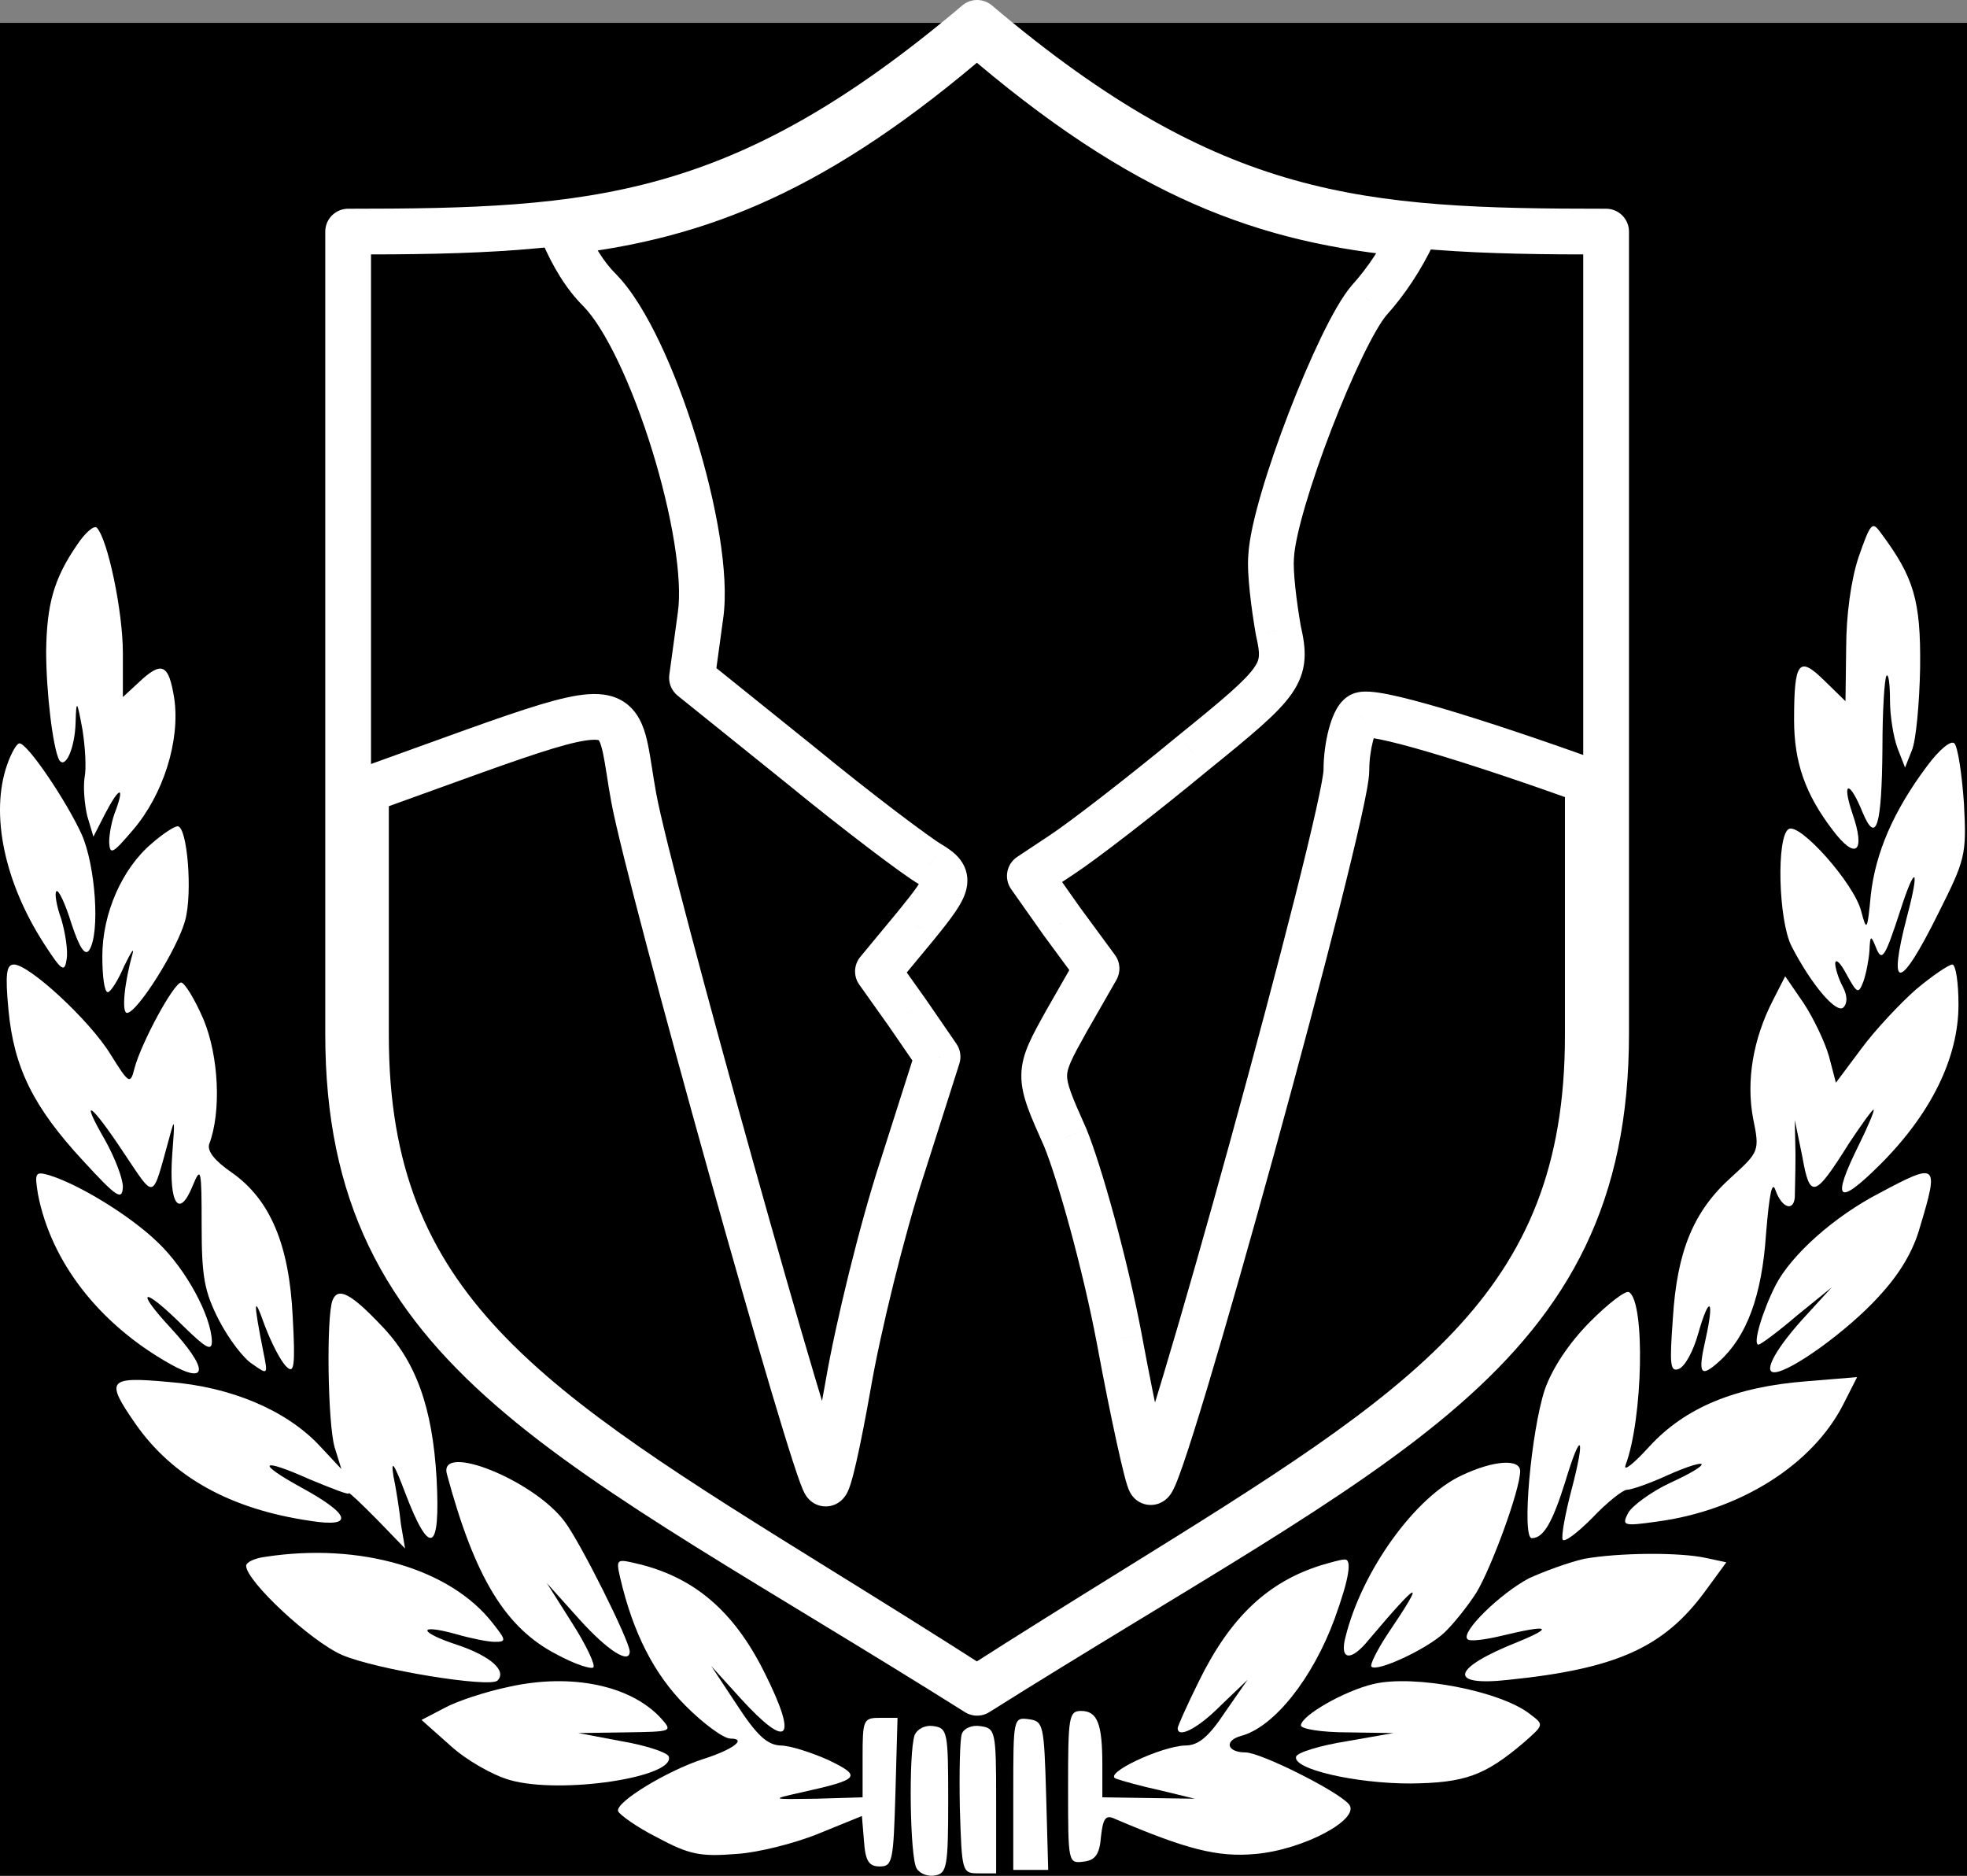 <svg width="86" height="82" viewBox="0 0 86 82" fill="none" xmlns="http://www.w3.org/2000/svg">
<rect x="0" y="0" width="86" height="82" fill="#808080" stroke="none"/>
<rect width="86" height="81" transform="translate(0 1)" fill="#000"/>
<g clip-path="url(#clip0_67_1309)">
<path d="M3.365 23.825C2.347 25.306 2.048 26.423 2.018 28.448C2.018 30.291 2.317 32.708 2.587 33.221C2.856 33.644 3.275 32.708 3.305 31.59C3.335 30.563 3.365 30.593 3.605 31.892C3.725 32.647 3.784 33.584 3.695 34.007C3.635 34.43 3.695 35.155 3.814 35.669L4.084 36.575L4.593 35.578C5.192 34.43 5.461 34.309 5.072 35.397C4.892 35.82 4.773 36.454 4.773 36.817C4.803 37.391 4.922 37.33 5.821 36.273C7.138 34.732 7.887 32.375 7.618 30.532C7.378 29.022 7.079 28.871 6.06 29.837L5.372 30.472V28.538C5.372 26.726 4.713 23.583 4.234 23.07C4.114 22.949 3.725 23.281 3.365 23.825Z" fill="white"/>
<path d="M81.255 24.369C80.926 25.366 80.717 26.907 80.717 28.327L80.687 30.653L79.758 29.747C78.65 28.659 78.44 28.901 78.44 31.469C78.44 33.312 78.92 34.702 80.117 36.273C81.136 37.632 81.585 37.27 80.986 35.548C80.507 34.128 80.866 34.097 81.436 35.517C82.034 36.938 82.274 36.122 82.303 32.708C82.303 31.046 82.394 29.626 82.484 29.535C82.573 29.445 82.633 29.928 82.633 30.623C82.633 31.288 82.783 32.224 82.962 32.708L83.292 33.554L83.591 32.798C83.771 32.375 83.921 30.744 83.951 29.173C83.981 26.242 83.681 25.245 82.244 23.311C81.855 22.768 81.794 22.828 81.255 24.369Z" fill="white"/>
<path d="M84.25 33.493C82.783 35.457 82.004 37.27 81.795 39.113C81.645 40.684 81.615 40.744 81.375 39.838C81.076 38.63 78.68 35.941 78.201 36.243C77.662 36.575 77.752 40.2 78.321 41.349C79.189 43.041 80.297 44.34 80.597 44.038C80.777 43.856 80.777 43.524 80.567 43.131C80.387 42.799 80.237 42.315 80.237 42.104C80.267 41.892 80.477 42.104 80.746 42.617C81.196 43.433 81.255 43.464 81.465 42.92C81.585 42.587 81.705 41.983 81.735 41.56C81.764 40.895 81.795 40.865 82.004 41.379C82.274 42.074 82.393 41.923 83.082 39.808C83.741 37.753 83.951 37.904 83.382 40.049C82.513 43.373 83.052 43.343 84.729 39.959C85.927 37.572 85.987 37.391 85.867 35.125C85.777 33.826 85.598 32.647 85.448 32.496C85.299 32.345 84.789 32.768 84.25 33.493Z" fill="white"/>
<path d="M0.311 33.433C-0.438 35.578 0.191 38.569 1.928 41.258C2.707 42.466 2.826 42.527 2.916 41.923C2.976 41.56 2.856 40.775 2.677 40.17C2.467 39.596 2.377 39.022 2.467 38.962C2.557 38.871 2.856 39.505 3.126 40.382C3.485 41.469 3.725 41.802 3.904 41.53C4.384 40.775 4.174 37.844 3.575 36.484C2.916 35.034 1.209 32.496 0.85 32.496C0.73 32.496 0.49 32.919 0.311 33.433Z" fill="white"/>
<path d="M6.63 36.877C5.342 37.965 4.474 39.928 4.474 41.802C4.474 42.678 4.563 43.373 4.713 43.373C4.833 43.373 5.162 42.859 5.432 42.225C5.731 41.62 5.881 41.379 5.791 41.711C5.432 42.98 5.312 44.279 5.552 44.279C6.001 44.279 7.768 41.469 8.097 40.231C8.427 39.022 8.187 36.122 7.768 36.122C7.618 36.122 7.109 36.454 6.63 36.877Z" fill="white"/>
<path d="M0.371 44.158C0.61 46.666 1.449 48.388 3.635 50.745C5.102 52.346 5.342 52.497 5.372 51.893C5.372 51.5 5.012 50.593 4.593 49.838C3.455 47.874 3.964 48.207 5.402 50.382C6.809 52.467 6.629 52.527 7.408 49.717C7.648 48.811 7.648 48.932 7.528 50.503C7.378 52.618 7.827 53.313 8.426 51.832C8.786 50.956 8.816 51.107 8.816 53.554C8.816 55.82 8.935 56.455 9.564 57.694C9.983 58.509 10.642 59.385 11.031 59.627C11.72 60.111 11.72 60.111 11.511 59.083C11.062 56.817 11.091 56.576 11.571 57.935C11.87 58.721 12.289 59.536 12.529 59.748C12.858 60.08 12.918 59.718 12.798 57.573C12.649 54.4 11.81 52.437 10.133 51.258C9.385 50.745 9.055 50.322 9.145 50.02C9.684 48.599 9.564 46.182 8.905 44.581C8.516 43.675 8.067 42.95 7.917 42.95C7.588 42.98 6.18 45.578 5.881 46.696C5.701 47.421 5.641 47.391 4.833 46.092C3.904 44.581 1.269 42.164 0.61 42.164C0.281 42.164 0.221 42.557 0.371 44.158Z" fill="white"/>
<path d="M83.771 43.252C83.082 43.856 81.974 45.035 81.375 45.85L80.268 47.331L79.968 46.183C79.788 45.548 79.279 44.491 78.86 43.856L78.051 42.678L77.512 43.735C76.644 45.427 76.344 47.24 76.644 48.871C76.943 50.322 76.914 50.352 75.686 51.47C74.038 52.95 73.32 54.703 73.14 57.633C72.99 59.688 73.021 59.99 73.41 59.839C73.679 59.718 74.038 59.053 74.248 58.298C74.728 56.606 74.967 56.757 74.578 58.509C74.218 60.08 74.338 60.262 75.176 59.506C76.375 58.419 77.033 56.636 77.213 53.947C77.362 52.134 77.482 51.591 77.632 52.044C77.901 52.799 78.411 52.98 78.471 52.346C78.471 52.165 78.501 51.288 78.501 50.473L78.471 48.962L78.8 50.563C79.13 52.437 79.339 52.376 80.836 49.989C81.375 49.174 81.855 48.509 81.914 48.509C81.974 48.509 81.705 49.174 81.286 50.02C80.058 52.497 80.327 52.769 82.184 50.926C84.43 48.69 85.628 46.243 85.628 43.917C85.628 42.95 85.508 42.164 85.358 42.164C85.209 42.164 84.49 42.648 83.771 43.252Z" fill="white"/>
<path d="M1.658 52.195C2.227 55.156 4.323 57.875 7.438 59.627C9.115 60.564 9.115 59.839 7.438 58.026C5.85 56.304 6.27 56.243 7.977 57.935C9.025 58.962 9.264 59.083 9.264 58.63C9.234 57.542 8.156 55.518 6.929 54.34C5.761 53.192 3.515 51.802 2.167 51.379C1.538 51.198 1.508 51.258 1.658 52.195Z" fill="white"/>
<path d="M82.154 52.165C80.178 53.192 78.322 54.854 77.632 56.183C77.064 57.301 76.614 58.781 76.884 58.781C76.974 58.781 77.752 58.207 78.561 57.512L80.088 56.274L79.01 57.452C77.663 58.902 77.064 59.99 77.573 59.99C78.261 59.99 80.777 58.177 82.124 56.697C83.053 55.7 83.652 54.703 83.951 53.615C84.79 50.835 84.7 50.805 82.154 52.165Z" fill="white"/>
<path d="M14.536 56.848C14.266 57.573 14.326 62.165 14.626 63.253L14.925 64.219L13.937 63.162C12.499 61.651 10.104 60.624 7.379 60.413C4.713 60.171 4.594 60.322 5.911 62.225C7.528 64.552 10.044 65.972 13.577 66.486C15.494 66.788 15.344 66.213 13.188 65.035C11.152 63.917 11.391 63.706 13.547 64.673C14.506 65.066 15.254 65.368 15.254 65.277C15.254 65.216 15.793 65.73 16.482 66.425L17.71 67.694L17.53 66.636C17.471 66.062 17.321 65.096 17.201 64.522C17.081 63.766 17.231 63.978 17.71 65.247C18.788 68.087 19.267 67.875 19.087 64.612C18.908 61.531 18.189 59.506 16.662 57.935C15.344 56.545 14.775 56.243 14.536 56.848Z" fill="white"/>
<path d="M69.517 57.784C68.589 58.721 67.87 59.809 67.541 60.745C66.942 62.558 66.522 67.241 66.972 67.241C67.481 67.241 67.87 66.576 68.439 64.763C69.128 62.467 69.338 62.739 68.709 65.126C68.439 66.153 68.26 67.12 68.319 67.301C68.379 67.452 68.948 67.029 69.607 66.365C70.266 65.67 70.955 65.126 71.134 65.126C71.314 65.126 72.123 64.854 72.901 64.492C74.818 63.646 74.937 63.948 73.021 64.824C72.182 65.217 71.374 65.821 71.194 66.123C70.895 66.697 70.955 66.727 72.452 66.516C76.075 66.032 79.25 64.038 80.597 61.38L81.196 60.201L78.98 60.383C75.866 60.624 73.68 61.531 72.123 63.223C71.434 63.978 70.955 64.371 71.075 64.038C71.823 62.044 71.943 56.938 71.224 56.485C71.075 56.395 70.296 56.999 69.517 57.784Z" fill="white"/>
<path d="M19.537 64.431C20.764 68.993 22.112 71.168 24.328 72.317C25.107 72.74 25.825 72.981 25.945 72.891C26.035 72.77 25.616 71.894 25.017 70.957L23.909 69.205L25.346 70.806C26.574 72.165 27.532 72.77 27.532 72.196C27.532 71.742 25.376 67.422 24.687 66.516C23.34 64.703 19.177 63.041 19.537 64.431Z" fill="white"/>
<path d="M63.917 64.492C61.881 65.428 59.545 68.661 58.827 71.561C58.557 72.588 59.066 72.649 59.845 71.682C62.091 69.023 62.36 68.933 60.683 71.41C60.204 72.135 59.875 72.8 59.964 72.86C60.204 73.102 62.36 72.105 63.139 71.38C63.528 71.017 64.157 70.232 64.546 69.628C65.205 68.54 66.463 65.126 66.463 64.31C66.463 63.766 65.325 63.827 63.917 64.492Z" fill="white"/>
<path d="M11.6 68.057C11.121 68.117 10.762 68.298 10.762 68.449C10.762 69.114 13.577 71.743 14.954 72.347C16.422 72.981 21.423 73.797 21.752 73.465C22.171 73.042 21.453 72.407 20.045 71.924C18.278 71.35 18.218 70.957 19.955 71.44C20.584 71.622 21.333 71.773 21.632 71.773C22.141 71.773 22.141 71.712 21.542 70.957C19.686 68.57 15.733 67.422 11.6 68.057Z" fill="white"/>
<path d="M69.247 68.147C68.589 68.298 67.511 68.691 66.852 68.993C65.594 69.658 63.858 71.35 64.157 71.652C64.247 71.773 64.935 71.682 65.684 71.501C67.69 71.017 67.99 71.108 66.373 71.773C63.468 72.921 63.258 73.737 65.954 73.434C70.685 72.951 72.751 72.014 74.548 69.567L75.477 68.298L74.638 68.117C73.47 67.845 70.745 67.875 69.247 68.147Z" fill="white"/>
<path d="M27.113 68.963C27.682 71.41 28.61 73.193 29.958 74.552C30.736 75.338 31.635 76.002 31.934 76.002C32.683 76.002 32.054 76.486 30.707 76.909C29.149 77.422 26.903 78.782 27.023 79.175C27.083 79.326 27.832 79.87 28.73 80.323C30.138 81.078 30.617 81.169 32.174 81.048C33.162 80.988 34.809 80.565 35.827 80.142L37.684 79.386L37.774 80.474C37.834 81.35 37.984 81.592 38.463 81.592C39.032 81.592 39.062 81.35 39.151 78.329L39.241 75.096H38.463C37.744 75.096 37.714 75.187 37.714 76.818V78.571L35.678 78.631C33.701 78.661 33.671 78.661 35.019 78.359C37.594 77.785 37.714 77.664 36.217 76.939C35.468 76.607 34.54 76.305 34.12 76.305C33.551 76.274 33.102 75.882 32.234 74.552L31.096 72.83L32.384 74.25C34.48 76.546 34.899 76.063 33.432 73.132C32.084 70.413 30.317 68.903 27.742 68.329C26.963 68.147 26.933 68.177 27.113 68.963Z" fill="white"/>
<path d="M57.779 68.419C55.443 69.144 53.795 70.685 52.418 73.495C51.909 74.522 51.49 75.459 51.49 75.549C51.49 76.002 52.358 75.579 53.376 74.552L54.544 73.434L53.556 74.854C52.837 75.942 52.388 76.305 51.819 76.305C50.771 76.335 48.196 77.543 48.794 77.755C49.034 77.845 49.903 78.087 50.741 78.268L52.238 78.631L50.232 78.601L48.196 78.57V77.15C48.196 75.368 47.986 74.794 47.267 74.794C46.728 74.794 46.698 75.066 46.698 78.147C46.698 81.441 46.698 81.471 47.387 81.38C47.896 81.32 48.076 81.048 48.136 80.293C48.225 79.477 48.345 79.326 48.735 79.507C51.849 80.836 53.227 81.199 54.874 81.048C57 80.867 59.515 79.507 58.976 78.873C58.497 78.299 55.113 76.607 54.454 76.607C53.646 76.607 53.496 76.093 54.275 75.882C55.712 75.489 57.389 73.374 58.347 70.776C59.006 68.963 59.126 68.117 58.767 68.177C58.617 68.177 58.198 68.298 57.779 68.419Z" fill="white"/>
<path d="M22.262 73.737C21.244 73.948 19.956 74.371 19.417 74.673L18.429 75.187L19.686 76.305C20.375 76.939 21.543 77.604 22.292 77.815C24.508 78.45 29.539 77.694 29.239 76.788C29.18 76.607 28.251 76.305 27.203 76.123L25.286 75.761L27.353 75.731C29.389 75.7 29.419 75.7 28.91 75.126C27.592 73.676 24.987 73.132 22.262 73.737Z" fill="white"/>
<path d="M60.053 73.616C58.766 73.918 56.879 75.005 56.879 75.428C56.879 75.58 57.777 75.731 58.915 75.731L60.922 75.761L58.856 76.123C57.718 76.305 56.729 76.607 56.669 76.788C56.49 77.332 59.245 77.966 61.67 77.966C64.036 77.936 64.905 77.634 66.612 76.184C67.51 75.398 67.51 75.398 66.911 74.945C65.623 73.918 61.821 73.193 60.053 73.616Z" fill="white"/>
<path d="M44.302 78.389V81.743H45.05H45.829L45.739 78.48C45.649 75.398 45.619 75.247 44.99 75.157C44.302 75.066 44.302 75.096 44.302 78.389Z" fill="white"/>
<path d="M39.989 75.852C39.72 76.607 39.78 81.23 40.079 81.683C40.229 81.924 40.589 82.045 40.888 81.984C41.397 81.894 41.457 81.592 41.457 78.722C41.457 75.731 41.427 75.549 40.828 75.459C40.439 75.398 40.109 75.579 39.989 75.852Z" fill="white"/>
<path d="M42.056 75.791C41.966 76.002 41.936 77.483 41.966 79.054C42.056 81.864 42.056 81.894 42.805 81.894H43.553V78.722C43.553 75.67 43.523 75.549 42.865 75.459C42.505 75.398 42.146 75.549 42.056 75.791Z" fill="white"/>
</g>
<path d="M42.721 1C32.42 9.717 25.964 10.125 15.221 10.125V45.211C15.221 59.211 25.008 62.864 42.721 74C60.434 62.864 70.221 59.211 70.221 45.211C70.221 31.21 70.221 10.125 70.221 10.125C59.477 10.125 53.021 9.717 42.721 1Z" stroke="white" stroke-width="2" stroke-linejoin="round"/>
<path d="M61.773 10.239L62.675 10.67C62.817 10.375 62.804 10.028 62.642 9.744C62.48 9.459 62.188 9.272 61.862 9.243L61.773 10.239ZM42.711 1.429L43.364 0.672C42.989 0.348 42.432 0.348 42.057 0.672L42.711 1.429ZM24.608 10.142L24.495 9.149C24.183 9.184 23.905 9.365 23.745 9.636C23.586 9.908 23.564 10.238 23.685 10.529L24.608 10.142ZM26.22 12.686L26.934 11.986C26.93 11.982 26.926 11.977 26.922 11.973L26.22 12.686ZM30.627 26.912L29.637 26.768L29.636 26.776L30.627 26.912ZM30.254 29.631L29.264 29.495C29.216 29.843 29.354 30.19 29.628 30.41L30.254 29.631ZM34.971 33.425L35.605 32.651L35.598 32.645L34.971 33.425ZM40.681 37.787L41.203 36.934C41.193 36.928 41.184 36.922 41.174 36.917L40.681 37.787ZM40.06 40.443L40.831 41.081L40.837 41.073L40.06 40.443ZM38.385 42.466L37.615 41.828C37.326 42.177 37.307 42.676 37.57 43.045L38.385 42.466ZM39.688 44.3L40.512 43.733C40.509 43.729 40.506 43.725 40.503 43.72L39.688 44.3ZM40.992 46.196L41.944 46.5C42.038 46.206 41.991 45.885 41.816 45.63L40.992 46.196ZM39.44 51.065L40.39 51.376L40.393 51.369L39.44 51.065ZM37.081 60.549L38.066 60.722L38.067 60.718L37.081 60.549ZM36.088 64.848L36.802 64.148L36.802 64.148L36.088 64.848ZM27.709 34.879L28.693 34.699L28.693 34.699L27.709 34.879ZM26.812 31.58L27.447 30.807H27.447L26.812 31.58ZM16 34.541L15.662 33.6C15.265 33.743 15 34.119 15 34.541H16ZM35.911 69.545L35.384 70.395H35.384L35.911 69.545ZM42.711 73.814L42.17 74.656C42.499 74.867 42.922 74.867 43.251 74.656L42.711 73.814ZM49.51 69.545L48.983 68.695L49.51 69.545ZM69.421 34.138H70.421C70.421 33.716 70.156 33.339 69.759 33.196L69.421 34.138ZM59.487 31.275L60.008 32.128C60.022 32.12 60.036 32.111 60.049 32.102L59.487 31.275ZM50.301 64.785L51.015 64.085H51.015L50.301 64.785ZM48.936 58.526L49.919 58.344L49.919 58.34L48.936 58.526ZM46.577 49.737L47.503 49.359C47.499 49.349 47.495 49.339 47.491 49.33L46.577 49.737ZM46.639 44.616L45.772 44.119L45.766 44.129L46.639 44.616ZM47.943 42.34L48.811 42.837C49.007 42.493 48.983 42.066 48.748 41.747L47.943 42.34ZM46.453 40.316L45.636 40.893C45.64 40.898 45.644 40.904 45.648 40.909L46.453 40.316ZM45.026 38.293L44.472 37.46C44.247 37.61 44.093 37.844 44.043 38.109C43.993 38.375 44.053 38.649 44.209 38.87L45.026 38.293ZM46.453 37.345L45.905 36.508L45.9 36.512L46.453 37.345ZM52.163 32.919L51.535 32.141L51.526 32.148L52.163 32.919ZM55.887 27.544L54.902 27.715C54.905 27.733 54.908 27.75 54.912 27.768L55.887 27.544ZM55.577 24.32L56.573 24.409C56.574 24.397 56.575 24.385 56.575 24.373L55.577 24.32ZM59.859 13.129L59.117 12.459C59.111 12.465 59.106 12.471 59.101 12.477L59.859 13.129ZM61.862 9.243C55.671 8.692 50.542 6.874 43.364 0.672L42.057 2.186C49.523 8.636 55.039 10.644 61.684 11.235L61.862 9.243ZM42.057 0.672C35.233 6.568 30.267 8.497 24.495 9.149L24.72 11.136C30.946 10.433 36.28 8.307 43.364 2.186L42.057 0.672ZM23.685 10.529C24.142 11.62 24.756 12.648 25.518 13.399L26.922 11.973C26.41 11.469 25.924 10.696 25.53 9.756L23.685 10.529ZM25.506 13.387C25.963 13.851 26.499 14.699 27.044 15.845C27.579 16.97 28.088 18.309 28.515 19.691C28.942 21.073 29.281 22.479 29.483 23.736C29.688 25.012 29.739 26.064 29.637 26.768L31.616 27.056C31.762 26.053 31.674 24.766 31.458 23.419C31.239 22.055 30.876 20.556 30.426 19.101C29.976 17.645 29.434 16.214 28.85 14.986C28.276 13.779 27.625 12.69 26.934 11.986L25.506 13.387ZM29.636 26.776L29.264 29.495L31.245 29.767L31.617 27.048L29.636 26.776ZM29.628 30.41L34.344 34.204L35.598 32.645L30.881 28.852L29.628 30.41ZM34.337 34.198C35.619 35.249 36.917 36.268 37.966 37.066C38.984 37.84 39.837 38.459 40.189 38.657L41.174 36.917C40.967 36.8 40.237 36.28 39.176 35.474C38.146 34.691 36.868 33.687 35.605 32.651L34.337 34.198ZM40.16 38.641C40.395 38.784 40.417 38.824 40.394 38.794C40.368 38.761 40.328 38.694 40.308 38.599C40.288 38.505 40.3 38.436 40.305 38.412C40.308 38.401 40.283 38.492 40.094 38.766C39.918 39.021 39.657 39.353 39.284 39.812L40.837 41.073C41.209 40.616 41.514 40.229 41.739 39.903C41.952 39.595 42.164 39.244 42.252 38.869C42.361 38.405 42.27 37.953 41.979 37.575C41.752 37.28 41.433 37.075 41.203 36.934L40.16 38.641ZM39.29 39.805L37.615 41.828L39.155 43.104L40.831 41.081L39.29 39.805ZM37.57 43.045L38.873 44.879L40.503 43.72L39.2 41.887L37.57 43.045ZM38.864 44.866L40.167 46.763L41.816 45.63L40.512 43.733L38.864 44.866ZM40.039 45.893L38.487 50.761L40.393 51.369L41.944 46.5L40.039 45.893ZM38.489 50.754C37.605 53.456 36.538 57.803 36.096 60.38L38.067 60.718C38.493 58.237 39.537 53.985 40.39 51.376L38.489 50.754ZM36.097 60.376C35.881 61.6 35.667 62.688 35.493 63.449C35.406 63.834 35.334 64.111 35.282 64.274C35.252 64.368 35.245 64.371 35.266 64.332C35.273 64.318 35.29 64.287 35.318 64.248C35.342 64.215 35.399 64.14 35.494 64.064C35.585 63.992 35.788 63.859 36.084 63.854C36.413 63.849 36.66 64.003 36.802 64.148L35.375 65.549C35.525 65.702 35.78 65.86 36.118 65.854C36.422 65.849 36.635 65.712 36.736 65.632C36.919 65.487 37.01 65.312 37.032 65.27C37.102 65.139 37.153 64.99 37.188 64.88C37.266 64.634 37.353 64.29 37.444 63.893C37.627 63.088 37.847 61.964 38.066 60.722L36.097 60.376ZM36.802 64.148C36.858 64.205 36.893 64.255 36.907 64.276C36.923 64.3 36.933 64.319 36.937 64.326C36.945 64.34 36.945 64.342 36.937 64.323C36.921 64.288 36.895 64.224 36.858 64.123C36.785 63.925 36.687 63.636 36.565 63.261C36.323 62.513 36.001 61.46 35.624 60.192C34.871 57.657 33.905 54.282 32.932 50.803C30.977 43.815 29.024 36.507 28.693 34.699L26.726 35.059C27.078 36.981 29.066 44.404 31.006 51.342C31.98 54.827 32.95 58.213 33.707 60.762C34.086 62.035 34.413 63.105 34.662 63.876C34.787 64.26 34.895 64.58 34.982 64.816C35.025 64.933 35.068 65.042 35.108 65.134C35.128 65.179 35.154 65.233 35.183 65.287C35.201 65.32 35.265 65.437 35.375 65.549L36.802 64.148ZM28.693 34.699C28.616 34.276 28.556 33.892 28.5 33.533C28.444 33.182 28.39 32.842 28.326 32.538C28.209 31.982 28.015 31.274 27.447 30.807L26.177 32.352C26.161 32.339 26.255 32.406 26.369 32.949C26.42 33.194 26.467 33.484 26.524 33.844C26.579 34.198 26.643 34.607 26.726 35.059L28.693 34.699ZM27.447 30.807C26.942 30.392 26.325 30.308 25.731 30.347C25.145 30.386 24.439 30.554 23.602 30.806C21.922 31.312 19.402 32.257 15.662 33.6L16.338 35.482C20.137 34.118 22.565 33.207 24.178 32.721C24.987 32.477 25.514 32.366 25.863 32.343C26.203 32.32 26.225 32.392 26.177 32.352L27.447 30.807ZM15 34.541V45.267H17V34.541H15ZM15 45.267C15 51.477 16.846 55.796 20.393 59.567C23.869 63.263 28.979 66.423 35.384 70.395L36.438 68.695C29.951 64.672 25.106 61.658 21.85 58.197C18.664 54.81 17 50.987 17 45.267H15ZM35.384 70.395C37.495 71.704 39.757 73.107 42.17 74.656L43.251 72.973C40.823 71.415 38.548 70.004 36.438 68.695L35.384 70.395ZM43.251 74.656C45.664 73.107 47.926 71.704 50.037 70.395L48.983 68.695C46.873 70.004 44.598 71.415 42.17 72.973L43.251 74.656ZM50.037 70.395C56.442 66.423 61.552 63.263 65.028 59.567C68.576 55.796 70.421 51.477 70.421 45.267H68.421C68.421 50.987 66.757 54.81 63.572 58.197C60.315 61.658 55.47 64.672 48.983 68.695L50.037 70.395ZM70.421 45.267V34.138H68.421V45.267H70.421ZM69.759 33.196C67.307 32.315 64.918 31.515 63.077 30.972C62.159 30.702 61.358 30.489 60.746 30.364C60.443 30.302 60.157 30.256 59.914 30.239C59.794 30.231 59.656 30.227 59.516 30.242C59.403 30.254 59.16 30.288 58.925 30.448L60.049 32.102C59.95 32.169 59.863 32.199 59.818 32.212C59.769 32.226 59.735 32.23 59.724 32.231C59.705 32.233 59.717 32.23 59.776 32.234C59.89 32.242 60.077 32.269 60.345 32.324C60.875 32.432 61.613 32.626 62.511 32.891C64.301 33.418 66.65 34.205 69.083 35.079L69.759 33.196ZM58.965 30.422C58.628 30.628 58.447 30.962 58.359 31.143C58.249 31.369 58.162 31.629 58.093 31.89C57.955 32.414 57.866 33.053 57.866 33.678H59.866C59.866 33.227 59.933 32.759 60.027 32.398C60.075 32.217 60.123 32.089 60.159 32.015C60.177 31.978 60.183 31.972 60.174 31.985C60.169 31.992 60.118 32.061 60.008 32.128L58.965 30.422ZM57.866 33.678C57.866 33.673 57.865 33.711 57.852 33.813C57.839 33.908 57.819 34.031 57.791 34.186C57.735 34.495 57.65 34.901 57.54 35.395C57.32 36.382 57.003 37.69 56.62 39.209C55.853 42.246 54.825 46.105 53.783 49.891C52.74 53.676 51.685 57.381 50.865 60.108C50.455 61.474 50.106 62.584 49.848 63.334C49.718 63.714 49.619 63.979 49.552 64.133C49.513 64.221 49.506 64.225 49.528 64.193C49.535 64.181 49.553 64.155 49.581 64.122C49.605 64.094 49.659 64.032 49.745 63.971C49.825 63.914 50.008 63.801 50.273 63.791C50.584 63.779 50.845 63.911 51.015 64.085L49.588 65.486C49.764 65.666 50.033 65.802 50.353 65.789C50.627 65.778 50.819 65.662 50.909 65.598C51.078 65.477 51.174 65.33 51.201 65.288C51.278 65.17 51.341 65.033 51.387 64.929C51.486 64.698 51.606 64.372 51.74 63.983C52.01 63.196 52.368 62.056 52.781 60.684C53.607 57.936 54.666 54.215 55.711 50.422C56.755 46.627 57.787 42.753 58.559 39.699C58.944 38.172 59.266 36.844 59.492 35.831C59.605 35.325 59.696 34.89 59.759 34.544C59.816 34.227 59.866 33.908 59.866 33.678H57.866ZM51.015 64.085C51.113 64.185 51.163 64.28 51.171 64.296C51.188 64.327 51.196 64.349 51.198 64.352C51.201 64.36 51.197 64.351 51.186 64.315C51.164 64.246 51.132 64.134 51.091 63.975C51.01 63.661 50.904 63.21 50.782 62.65C50.536 61.533 50.228 60.01 49.919 58.344L47.953 58.708C48.264 60.392 48.577 61.936 48.828 63.079C48.953 63.649 49.065 64.127 49.154 64.475C49.199 64.647 49.241 64.799 49.279 64.92C49.298 64.979 49.321 65.046 49.347 65.11C49.36 65.141 49.379 65.186 49.406 65.236C49.423 65.269 49.482 65.378 49.588 65.486L51.015 64.085ZM49.919 58.34C49.291 55.018 48.159 50.962 47.503 49.359L45.652 50.116C46.237 51.547 47.339 55.458 47.953 58.711L49.919 58.34ZM47.491 49.33C47.174 48.62 46.96 48.138 46.821 47.753C46.685 47.377 46.652 47.172 46.654 47.023C46.656 46.884 46.688 46.715 46.821 46.414C46.961 46.095 47.178 45.703 47.513 45.102L45.766 44.129C45.449 44.698 45.177 45.184 44.99 45.609C44.794 46.053 44.66 46.497 44.654 46.998C44.648 47.489 44.767 47.952 44.939 48.431C45.109 48.902 45.36 49.463 45.664 50.145L47.491 49.33ZM47.507 45.113L48.811 42.837L47.075 41.843L45.772 44.119L47.507 45.113ZM48.748 41.747L47.259 39.723L45.648 40.909L47.138 42.932L48.748 41.747ZM47.27 39.74L45.843 37.717L44.209 38.87L45.636 40.893L47.27 39.74ZM45.579 39.126L47.007 38.178L45.9 36.512L44.472 37.46L45.579 39.126ZM47.001 38.181C47.922 37.578 50.504 35.586 52.8 33.69L51.526 32.148C49.229 34.045 46.723 35.973 45.905 36.508L47.001 38.181ZM52.792 33.696C53.767 32.908 54.534 32.281 55.12 31.759C55.701 31.243 56.157 30.785 56.474 30.33C56.812 29.846 56.999 29.358 57.036 28.807C57.07 28.301 56.971 27.799 56.862 27.321L54.912 27.768C55.02 28.239 55.053 28.487 55.041 28.673C55.031 28.813 54.993 28.957 54.834 29.185C54.656 29.441 54.343 29.774 53.791 30.265C53.245 30.75 52.515 31.348 51.535 32.141L52.792 33.696ZM56.873 27.374C56.782 26.853 56.693 26.243 56.633 25.684C56.572 25.104 56.551 24.651 56.573 24.409L54.581 24.231C54.54 24.684 54.582 25.306 54.645 25.895C54.709 26.506 54.806 27.161 54.902 27.715L56.873 27.374ZM56.575 24.373C56.6 23.913 56.771 23.112 57.075 22.079C57.371 21.071 57.77 19.914 58.209 18.776C58.648 17.637 59.12 16.531 59.558 15.623C60.012 14.684 60.386 14.05 60.618 13.78L59.101 12.477C58.681 12.966 58.209 13.818 57.757 14.754C57.29 15.721 56.796 16.879 56.343 18.056C55.889 19.234 55.47 20.444 55.156 21.516C54.848 22.564 54.616 23.557 54.578 24.267L56.575 24.373ZM60.602 13.798C61.444 12.864 62.139 11.791 62.675 10.67L60.871 9.808C60.409 10.773 59.818 11.682 59.117 12.459L60.602 13.798Z" fill="white"/>
<defs>
<clipPath id="clip0_67_1309">
<rect width="86" height="59" fill="white" transform="translate(0 23)"/>
</clipPath>
</defs>
</svg>
